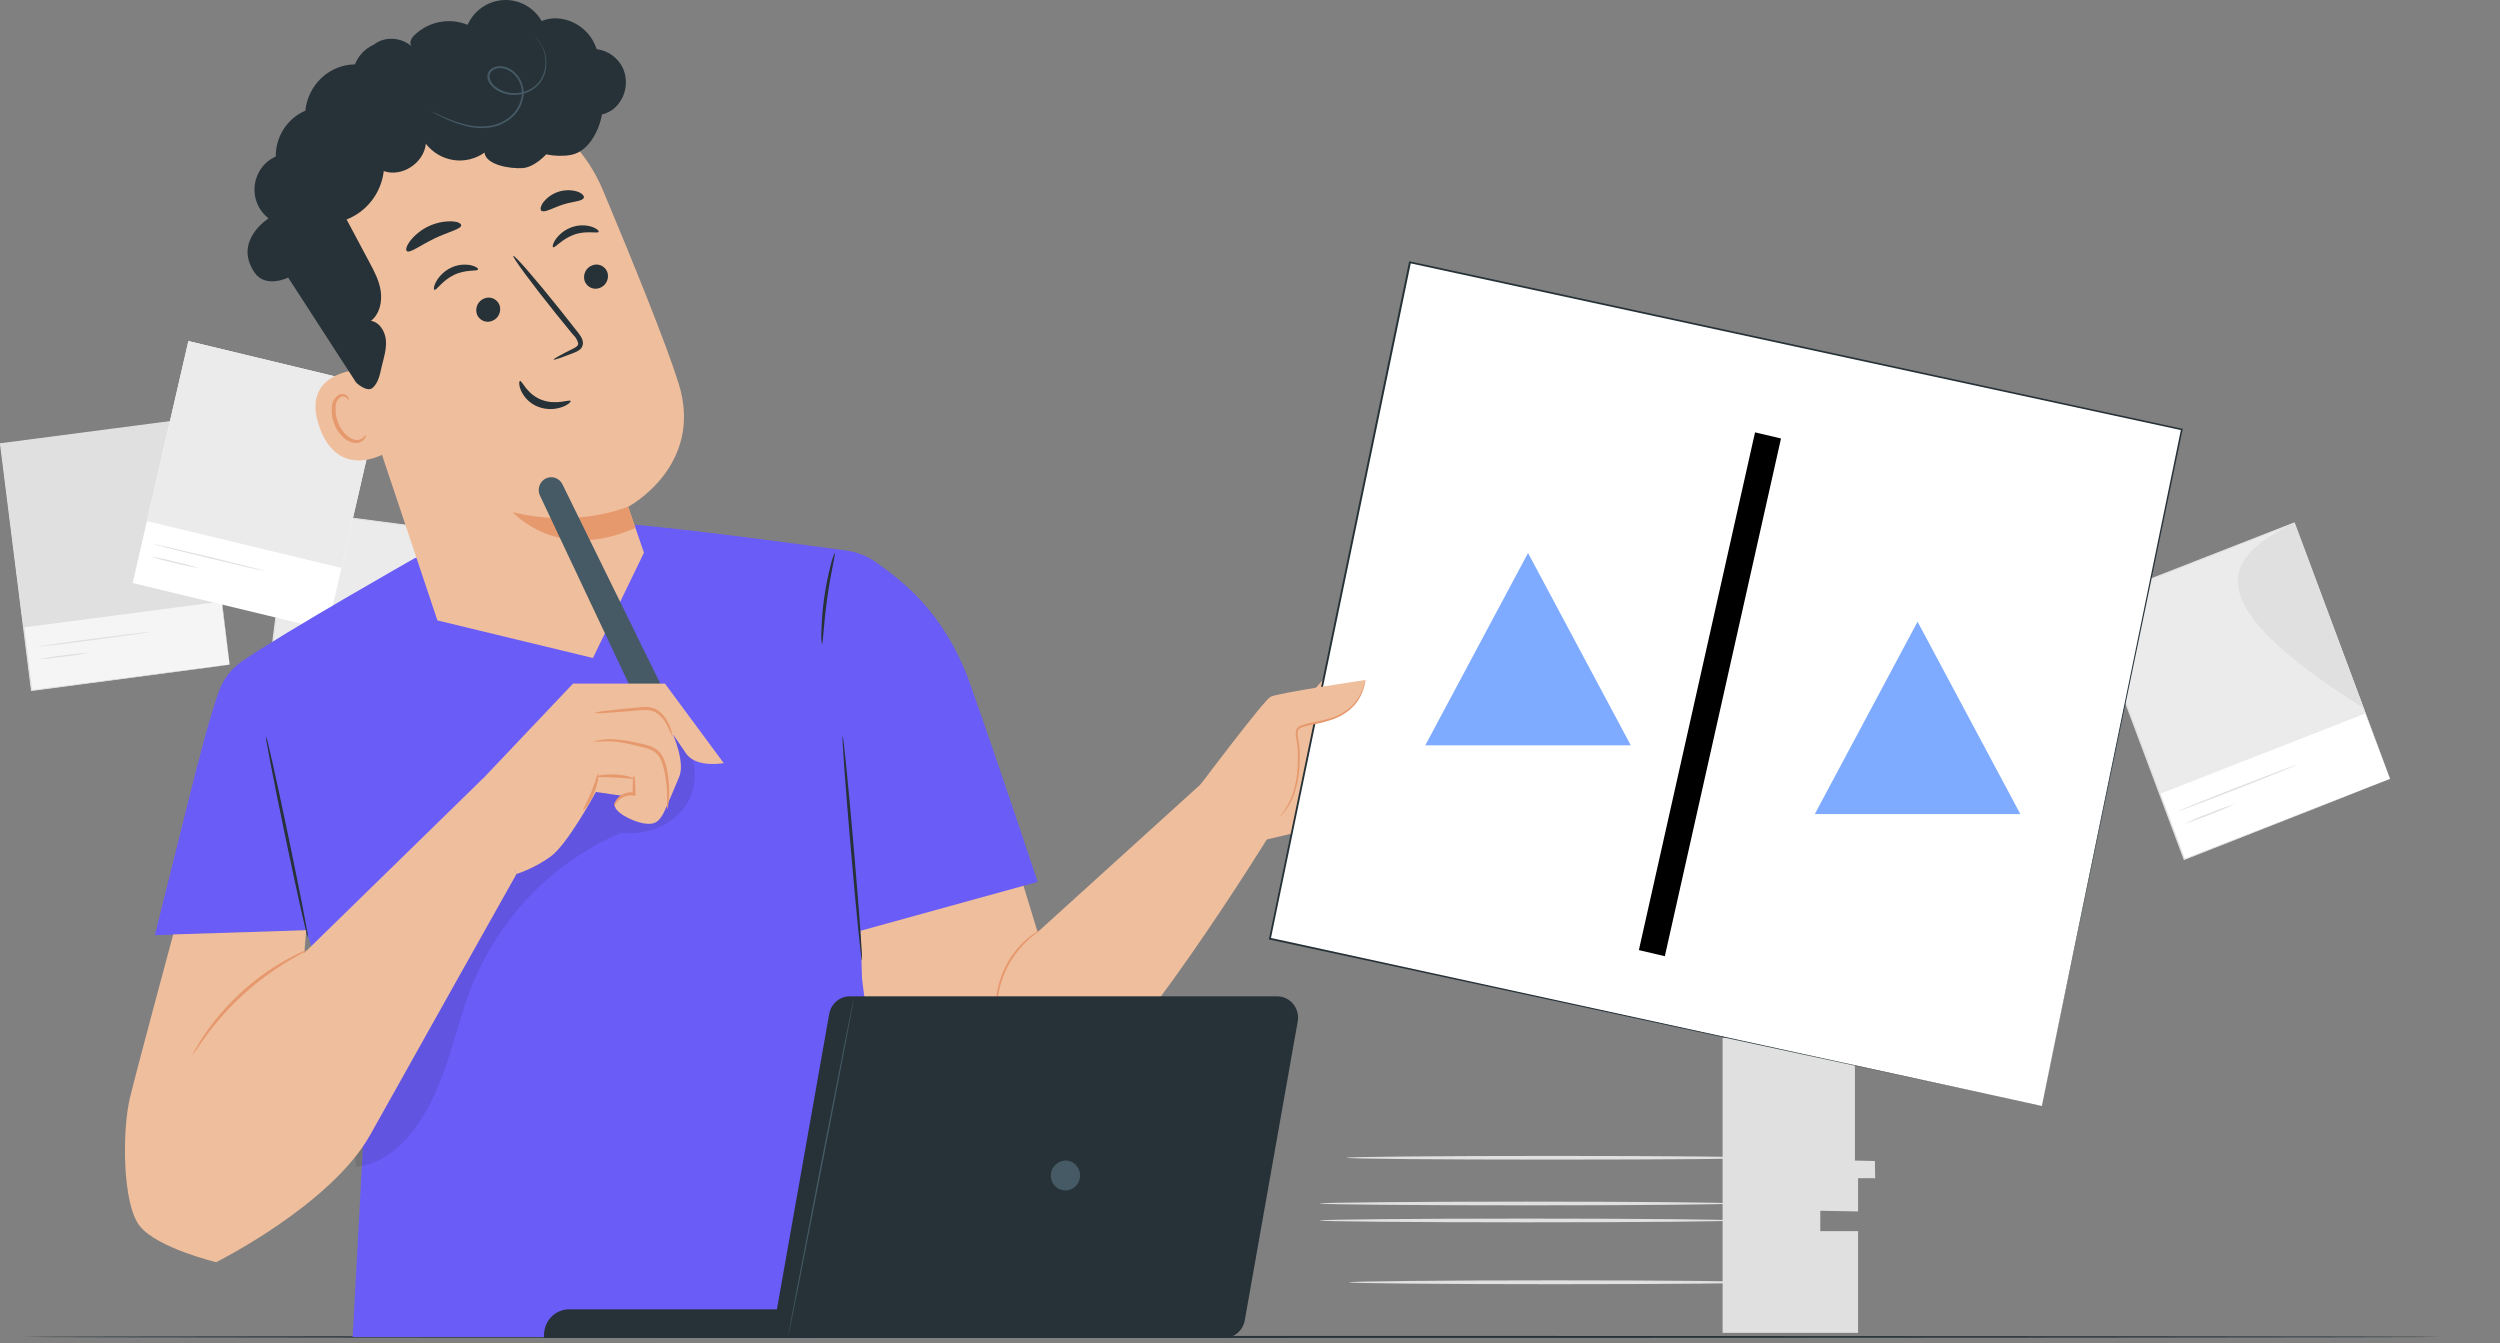 <svg width="281" height="151" viewBox="0 0 281 151" fill="none" xmlns="http://www.w3.org/2000/svg">
<rect x="0" y="0" width="281" height="151" fill="#808080" stroke="none"/>
<path d="M193.621 116.674V149.818H208.847V138.376H204.601V136.09L208.847 136.168V132.43L210.771 132.434L210.737 130.501L208.494 130.445V116.619L193.621 116.674Z" fill="#E0E0E0"/>
<path d="M194.705 137.182C194.705 137.298 184.33 137.388 171.536 137.388C158.742 137.388 148.359 137.298 148.359 137.182C148.359 137.066 158.733 136.971 171.536 136.971C184.338 136.971 194.705 137.066 194.705 137.182Z" fill="#E0E0E0"/>
<path d="M194.705 135.274C194.705 135.386 184.33 135.48 171.536 135.48C158.742 135.48 148.359 135.386 148.359 135.274C148.359 135.162 158.733 135.063 171.536 135.063C184.338 135.063 194.705 135.158 194.705 135.274Z" fill="#E0E0E0"/>
<path d="M197.696 130.135C197.696 130.251 187.321 130.342 174.523 130.342C161.724 130.342 151.35 130.251 151.35 130.135C151.35 130.019 161.724 129.925 174.523 129.925C187.321 129.925 197.696 130.019 197.696 130.135Z" fill="#E0E0E0"/>
<path d="M197.968 144.133C197.968 144.249 187.593 144.344 174.795 144.344C161.997 144.344 151.622 144.249 151.622 144.133C151.622 144.017 161.992 143.91 174.795 143.91C187.597 143.91 197.968 144.022 197.968 144.133Z" fill="#E0E0E0"/>
<path d="M54.801 60.224L32.518 57.32L29.066 85.037L51.349 87.94L54.801 60.224Z" fill="white"/>
<path d="M54.802 60.225L32.519 57.322L29.95 77.946L52.233 80.85L54.802 60.225Z" fill="#EBEBEB"/>
<path d="M43.75 82.109C43.75 82.148 40.856 81.808 37.303 81.344C33.749 80.88 30.872 80.485 30.876 80.429C30.88 80.373 33.766 80.73 37.324 81.19C40.881 81.649 43.754 82.066 43.75 82.109Z" fill="#E0E0E0"/>
<path d="M36.295 82.577C36.295 82.616 35.035 82.487 33.489 82.289C32.553 82.197 31.622 82.054 30.7 81.86C31.64 81.903 32.577 82 33.506 82.147C34.443 82.239 35.374 82.383 36.295 82.577Z" fill="#E0E0E0"/>
<path d="M51.353 87.939C51.35 87.895 51.35 87.85 51.353 87.806C51.353 87.712 51.378 87.583 51.395 87.415C51.437 87.071 51.496 86.556 51.575 85.911C51.735 84.597 51.97 82.676 52.264 80.24C52.861 75.372 53.713 68.45 54.721 60.214L54.78 60.291L32.519 57.395L32.607 57.327C31.347 67.578 30.133 77.091 29.142 85.043L29.087 84.97L45.241 87.118L49.757 87.724L50.95 87.888L51.37 87.948L50.95 87.9L49.769 87.754L45.267 87.196L29.062 85.116H28.999V85.052C29.982 77.121 31.166 67.582 32.439 57.335V57.258H32.514L54.776 60.171H54.843V60.24C53.801 68.493 52.928 75.428 52.323 80.3C52.016 82.728 51.769 84.639 51.605 85.954C51.521 86.603 51.454 87.101 51.412 87.441L51.357 87.823C51.361 87.896 51.353 87.939 51.353 87.939Z" fill="#E0E0E0"/>
<path d="M22.344 46.986L0.062 49.901L3.528 77.616L25.809 74.7L22.344 46.986Z" fill="#F5F5F5"/>
<path d="M22.346 46.983L0.065 49.898L2.644 70.521L24.926 67.605L22.346 46.983Z" fill="#E0E0E0"/>
<path d="M17.024 71.007C17.024 71.046 14.151 71.458 10.597 71.926C7.044 72.395 4.158 72.734 4.154 72.691C4.15 72.648 7.023 72.236 10.58 71.772C14.138 71.308 17.019 70.964 17.024 71.007Z" fill="#E0E0E0"/>
<path d="M9.942 73.374C9.022 73.569 8.093 73.713 7.157 73.804C6.228 73.951 5.291 74.048 4.351 74.092C5.272 73.9 6.201 73.756 7.136 73.662C8.066 73.514 9.002 73.418 9.942 73.374Z" fill="#E0E0E0"/>
<path d="M25.815 74.698C25.815 74.698 25.815 74.65 25.794 74.564C25.773 74.478 25.765 74.345 25.739 74.173C25.697 73.83 25.63 73.314 25.546 72.674C25.378 71.359 25.126 69.439 24.82 67.007L22.299 46.989L22.375 47.05L0.113 49.975L0.181 49.889C1.441 60.137 2.646 69.653 3.637 77.606L3.566 77.55L19.687 75.467L24.223 74.891L25.416 74.745L25.836 74.698L25.416 74.758L24.236 74.917L19.737 75.522L3.545 77.671H3.482V77.606C2.482 69.675 1.285 60.141 0 49.894V49.816H0.076L22.337 46.908H22.404V46.976C23.425 55.234 24.282 62.169 24.883 67.045C25.177 69.473 25.412 71.389 25.571 72.704C25.651 73.353 25.71 73.851 25.752 74.195C25.752 74.358 25.786 74.483 25.794 74.573L25.815 74.698Z" fill="#E0E0E0"/>
<path d="M43.041 43.607L21.177 38.336L14.911 65.532L36.776 70.802L43.041 43.607Z" fill="white"/>
<path d="M43.041 43.603L21.177 38.333L16.515 58.57L38.379 63.84L43.041 43.603Z" fill="#EBEBEB"/>
<path d="M29.814 64.188C29.814 64.227 26.971 63.582 23.484 62.74C19.998 61.898 17.184 61.185 17.184 61.142C17.184 61.099 20.032 61.748 23.518 62.59C27.004 63.432 29.827 64.145 29.814 64.188Z" fill="#E0E0E0"/>
<path d="M22.354 63.857C21.428 63.709 20.51 63.512 19.603 63.269C18.682 63.073 17.773 62.828 16.877 62.534C17.804 62.683 18.723 62.884 19.628 63.136C20.549 63.325 21.459 63.566 22.354 63.857Z" fill="#E0E0E0"/>
<path d="M257.882 58.776L234.756 67.828L245.518 96.595L268.643 87.543L257.882 58.776Z" fill="white"/>
<path d="M257.879 58.776L234.753 67.828L242.762 89.236L265.887 80.184L257.879 58.776Z" fill="#EBEBEB"/>
<path d="M258.289 85.907C258.289 85.954 255.348 87.157 251.64 88.605C247.931 90.053 244.944 91.183 244.919 91.14C244.894 91.097 247.859 89.89 251.568 88.442C255.277 86.994 258.272 85.873 258.289 85.907Z" fill="#E0E0E0"/>
<path d="M251.283 90.345C249.389 91.208 247.451 91.967 245.478 92.618C246.414 92.161 247.373 91.755 248.351 91.402C249.31 90.998 250.288 90.645 251.283 90.345Z" fill="#E0E0E0"/>
<path d="M268.642 87.531C268.642 87.531 268.642 87.484 268.588 87.394L268.432 86.994C268.298 86.638 268.1 86.135 267.84 85.434C267.327 84.073 266.58 82.083 265.622 79.561C246.809 67.703 249.703 62.775 257.81 58.792L257.906 58.835L234.805 67.896L234.855 67.789C238.828 78.427 242.529 88.322 245.603 96.575L245.515 96.537L262.316 90.006C264.337 89.22 265.925 88.605 267.012 88.189L268.251 87.712L268.672 87.548L268.251 87.72L267 88.189L262.333 90.036L245.532 96.653L245.465 96.678L245.44 96.61L234.679 67.862L234.649 67.78L234.725 67.75L257.852 58.727L257.919 58.702L257.944 58.77C261.136 67.363 263.824 74.547 265.702 79.613C266.639 82.135 267.382 84.124 267.882 85.486L268.449 87.037L268.596 87.432L268.642 87.531Z" fill="#E0E0E0"/>
<path d="M274.334 150.269C274.334 150.329 213.501 150.381 138.479 150.381C63.458 150.381 2.608 150.329 2.608 150.269C2.608 150.209 63.428 150.157 138.479 150.157C213.53 150.157 274.334 150.205 274.334 150.269Z" fill="#263238"/>
<path d="M139.87 86.44L149.913 75.028L157.822 74.392L159.023 83.144L152.626 86.07L145.641 93.594L141.403 94.582L139.87 86.44Z" fill="#EFBE9D"/>
<path d="M158.49 29.486L142.746 105.51L229.506 124.309L245.249 48.285L158.49 29.486Z" fill="white"/>
<path d="M229.497 124.297L245.147 48.248L245.218 48.36L158.461 29.584L158.591 29.498C152.875 57.082 147.49 83.08 142.84 105.521L142.765 105.405L229.501 124.309L142.723 105.615H142.63V105.517C147.276 83.076 152.652 57.078 158.36 29.494L158.381 29.383H158.486L245.256 48.184H245.349L245.328 48.279C235.797 94.071 229.66 123.523 229.497 124.297Z" fill="#263238"/>
<path d="M110.939 86.113L116.63 104.769L135.586 87.583L142.727 93.817C142.727 93.817 126.639 119.974 118.835 124.898C110.178 130.363 99.879 123.179 98.577 117.908C97.275 112.636 90.42 89.001 90.42 89.001L110.939 86.113Z" fill="#EFBE9D"/>
<path d="M117.079 104.442C117.1 104.481 116.579 104.777 115.849 105.396C115.422 105.763 115.023 106.162 114.656 106.591C113.757 107.64 113.066 108.856 112.619 110.174C112.437 110.712 112.297 111.264 112.199 111.824C112.031 112.782 112.035 113.392 111.993 113.392C111.965 113.251 111.955 113.106 111.963 112.962C111.952 112.795 111.952 112.627 111.963 112.46C111.963 112.266 111.984 112.03 112.026 111.798C112.107 111.225 112.237 110.66 112.413 110.109C112.85 108.756 113.558 107.511 114.492 106.453C114.877 106.024 115.299 105.63 115.752 105.276C115.937 105.117 116.126 105.001 116.281 104.889C116.417 104.794 116.557 104.707 116.701 104.627C116.818 104.548 116.946 104.486 117.079 104.442Z" fill="#E7996E"/>
<path d="M96.691 104.627L116.63 99.123C116.63 99.123 112.354 86.187 109.027 76.837C106.087 68.592 101.16 65.159 98.598 63.295C97.563 62.535 96.362 62.048 95.099 61.877C90.382 61.233 77.479 59.497 71.078 58.951C63.16 58.276 46.623 62.736 46.623 62.736C46.623 62.736 32.124 70.96 27.235 74.307C26.036 75.118 25.12 76.297 24.618 77.675C23.715 80.163 22.564 84.438 21.186 89.968C20.309 93.482 17.406 105.117 17.406 105.117L34.413 104.58C37.841 115.227 41.016 124.774 41.016 124.774L39.638 150.278H102.71C102.71 150.278 96.888 110.827 96.888 109.912C96.888 109.577 96.809 107.321 96.691 104.627Z" fill="#6A5CF7"/>
<g opacity="0.3">
<path opacity="0.3" d="M77.075 83.922C75.815 82.294 73.648 81.628 71.64 81.834C69.632 82.04 67.767 83.011 66.096 84.171C60.938 87.75 57.275 93.147 54.041 98.59C48.395 108.081 43.653 118.103 39.877 128.52L40.008 131.184C44.237 130.638 46.993 126.99 48.828 123.059C50.664 119.128 51.453 114.762 53.071 110.732C56.224 102.99 62.24 96.836 69.809 93.611C72.329 93.877 75.034 93.048 76.68 91.08C78.327 89.112 78.642 85.954 77.075 83.922Z" fill="black"/>
</g>
<path d="M96.889 108.004C96.792 108.004 96.23 102.363 95.629 95.389C95.028 88.416 94.617 82.749 94.709 82.741C94.801 82.732 95.368 88.378 95.969 95.359C96.57 102.341 96.977 107.995 96.889 108.004Z" fill="#263238"/>
<path d="M29.886 82.741C30 83.017 30.084 83.305 30.138 83.6C30.285 84.236 30.474 85.048 30.696 86.019C31.154 88.064 31.763 90.891 32.414 94.023C33.065 97.155 33.641 99.991 34.04 102.049C34.22 103.029 34.372 103.849 34.493 104.49C34.563 104.787 34.602 105.091 34.611 105.396C34.502 105.118 34.42 104.83 34.363 104.537C34.216 103.901 34.027 103.089 33.805 102.118C33.347 100.073 32.738 97.246 32.083 94.113C31.427 90.981 30.86 88.146 30.461 86.088C30.281 85.108 30.125 84.287 30.008 83.643C29.939 83.347 29.898 83.045 29.886 82.741Z" fill="#263238"/>
<path d="M93.844 62.122C93.944 62.148 93.369 64.412 92.974 67.278C92.579 70.143 92.495 72.459 92.394 72.433C92.306 71.927 92.284 71.412 92.327 70.899C92.361 69.663 92.464 68.429 92.638 67.204C92.808 65.978 93.049 64.763 93.36 63.565C93.46 63.065 93.623 62.58 93.844 62.122Z" fill="#263238"/>
<path d="M66.646 73.959L72.384 62.122L70.603 56.966C70.603 56.966 79.209 52.395 76.269 43.067C74.849 38.564 71.187 29.533 67.78 21.399C66.013 17.181 62.758 13.797 58.662 11.922C54.567 10.048 49.931 9.819 45.678 11.281L44.805 11.578C35.543 15.393 33.535 25.567 37.517 34.934L49.165 69.735L66.646 73.959Z" fill="#EFBE9D"/>
<path d="M70.604 56.931C70.604 56.931 65.022 59.385 57.633 57.563C57.633 57.563 62.632 63.286 71.414 59.333L70.604 56.931Z" fill="#E7996E"/>
<path d="M68.264 30.577C68.38 30.922 68.36 31.299 68.209 31.63C68.057 31.96 67.786 32.217 67.453 32.347C67.292 32.417 67.12 32.453 66.945 32.454C66.771 32.455 66.598 32.42 66.437 32.352C66.275 32.283 66.129 32.183 66.007 32.056C65.884 31.929 65.787 31.778 65.722 31.612C65.605 31.268 65.624 30.89 65.774 30.56C65.925 30.229 66.196 29.972 66.529 29.842C66.69 29.771 66.863 29.734 67.038 29.733C67.213 29.732 67.386 29.767 67.548 29.835C67.71 29.904 67.856 30.005 67.979 30.132C68.102 30.259 68.199 30.41 68.264 30.577Z" fill="#263238"/>
<path d="M67.285 26.057C67.184 26.285 65.954 25.876 64.559 26.362C63.164 26.847 62.379 27.909 62.169 27.788C62.068 27.737 62.131 27.359 62.467 26.882C62.931 26.247 63.575 25.773 64.311 25.524C65.036 25.274 65.82 25.265 66.55 25.498C67.092 25.687 67.34 25.95 67.285 26.057Z" fill="#263238"/>
<path d="M56.146 34.293C56.263 34.638 56.244 35.015 56.092 35.345C55.941 35.675 55.669 35.931 55.336 36.059C55.175 36.13 55.002 36.167 54.828 36.168C54.653 36.169 54.48 36.134 54.319 36.066C54.157 35.997 54.011 35.897 53.888 35.769C53.766 35.642 53.669 35.491 53.605 35.325C53.489 34.98 53.509 34.602 53.66 34.272C53.811 33.941 54.082 33.684 54.416 33.554C54.577 33.484 54.749 33.448 54.924 33.447C55.099 33.447 55.272 33.482 55.433 33.551C55.594 33.62 55.74 33.721 55.863 33.849C55.986 33.976 56.082 34.127 56.146 34.293Z" fill="#263238"/>
<path d="M53.731 30.285C53.651 30.521 52.387 30.255 51.051 30.89C49.715 31.526 49.048 32.673 48.829 32.575C48.724 32.532 48.741 32.145 49.027 31.642C49.418 30.96 50.004 30.417 50.707 30.087C51.402 29.758 52.181 29.662 52.933 29.812C53.496 29.941 53.773 30.173 53.731 30.285Z" fill="#263238"/>
<path d="M62.224 40.42C62.194 40.339 63.009 39.887 64.353 39.221C64.698 39.058 65.013 38.873 64.992 38.603C64.897 38.215 64.689 37.866 64.395 37.602L62.446 35.209C59.687 31.771 57.557 28.875 57.696 28.764C57.834 28.652 60.182 31.342 62.942 34.805C63.618 35.664 64.261 36.472 64.87 37.249C65.143 37.619 65.529 38.01 65.525 38.616C65.515 38.763 65.472 38.906 65.399 39.033C65.326 39.16 65.225 39.269 65.105 39.35C64.924 39.473 64.73 39.572 64.525 39.647C63.131 40.188 62.257 40.498 62.224 40.42Z" fill="#263238"/>
<path d="M51.836 25.327C51.836 25.756 50.37 26.057 48.799 26.822C47.228 27.587 46.052 28.497 45.725 28.222C45.569 28.089 45.683 27.647 46.09 27.088C46.652 26.382 47.363 25.817 48.17 25.434C48.977 25.051 49.859 24.862 50.748 24.88C51.429 24.897 51.832 25.103 51.836 25.327Z" fill="#263238"/>
<path d="M65.622 22.216C65.483 22.645 64.412 22.62 63.253 23.002C62.094 23.384 61.187 23.951 60.85 23.689C60.699 23.561 60.745 23.183 61.073 22.727C61.527 22.163 62.135 21.749 62.819 21.538C63.503 21.327 64.233 21.328 64.916 21.541C65.437 21.73 65.681 22.018 65.622 22.216Z" fill="#263238"/>
<path d="M40.508 41.541C40.331 41.541 33.649 41.799 35.934 48.081C38.218 54.362 43.914 50.719 43.859 50.534C43.805 50.349 40.508 41.541 40.508 41.541Z" fill="#EFBE9D"/>
<path d="M41.117 48.871C41.084 48.871 41.038 48.987 40.891 49.142C40.677 49.351 40.392 49.465 40.097 49.46C39.358 49.46 38.417 48.601 37.997 47.501C37.783 46.968 37.69 46.392 37.724 45.817C37.711 45.598 37.75 45.38 37.837 45.181C37.924 44.981 38.056 44.806 38.223 44.669C38.334 44.59 38.469 44.553 38.603 44.564C38.738 44.575 38.865 44.633 38.963 44.73C39.11 44.876 39.118 45.017 39.156 45.013C39.194 45.009 39.248 44.858 39.105 44.618C39.014 44.475 38.878 44.369 38.719 44.317C38.612 44.283 38.499 44.271 38.387 44.282C38.275 44.293 38.167 44.327 38.068 44.382C37.834 44.529 37.641 44.735 37.507 44.98C37.373 45.225 37.303 45.501 37.303 45.782C37.243 46.425 37.335 47.074 37.572 47.673C38.072 48.923 39.135 49.868 40.118 49.791C40.301 49.778 40.479 49.723 40.638 49.63C40.797 49.537 40.934 49.409 41.038 49.254C41.164 49.026 41.143 48.871 41.117 48.871Z" fill="#E7996E"/>
<path d="M58.444 42.818C58.666 42.727 59.179 44.274 60.838 44.927C62.497 45.58 64.051 44.858 64.135 45.069C64.186 45.159 63.875 45.499 63.199 45.748C62.315 46.066 61.35 46.055 60.473 45.718C59.632 45.392 58.949 44.745 58.566 43.913C58.293 43.286 58.339 42.843 58.444 42.818Z" fill="#263238"/>
<path d="M70.007 7.638C69.727 7.064 69.311 6.57 68.798 6.201C68.285 5.832 67.69 5.599 67.067 5.524C66.946 5.172 66.793 4.832 66.609 4.51C65.483 2.559 62.946 1.502 60.888 2.362C60.45 1.607 59.818 0.988 59.062 0.573C58.305 0.158 57.452 -0.038 56.595 0.006C55.737 0.05 54.908 0.333 54.196 0.824C53.484 1.315 52.916 1.995 52.555 2.791C51.55 2.378 50.451 2.27 49.388 2.48C48.325 2.689 47.343 3.208 46.561 3.973C46.36 4.157 46.214 4.395 46.141 4.66C46.123 4.749 46.123 4.841 46.141 4.931C46.158 5.02 46.192 5.105 46.242 5.18C45.8 4.809 45.277 4.552 44.718 4.433C44.158 4.313 43.578 4.333 43.028 4.493C42.656 4.608 42.306 4.79 41.995 5.03C41.04 5.455 40.286 6.247 39.895 7.234C38.504 7.254 37.168 7.794 36.141 8.754C35.113 9.714 34.466 11.026 34.321 12.441C33.328 12.865 32.482 13.582 31.889 14.5C31.297 15.418 30.985 16.497 30.994 17.597C30.358 17.877 29.804 18.324 29.39 18.892C28.975 19.46 28.714 20.13 28.632 20.834C28.551 21.538 28.652 22.252 28.926 22.903C29.2 23.554 29.637 24.12 30.192 24.544C30.192 24.544 26.177 27.049 28.609 30.633C29.869 32.463 32.389 31.195 32.389 31.195L39.95 42.878C39.916 42.959 41.247 44.167 41.89 43.591C42.533 43.015 42.701 42.074 42.898 41.224C43.129 40.248 43.457 39.269 43.377 38.268C43.297 37.267 42.675 36.218 41.697 36.063C42.65 35.333 42.957 33.975 42.801 32.768C42.646 31.561 42.05 30.465 41.478 29.395L38.958 24.669C40.073 24.238 41.052 23.503 41.788 22.544C42.525 21.586 42.991 20.44 43.138 19.23C45.162 19.943 47.636 18.345 47.867 16.162C48.638 17.15 49.746 17.802 50.969 17.987C52.191 18.171 53.437 17.873 54.453 17.154C54.638 18.555 57.347 18.985 58.725 18.895C60.102 18.804 61.388 17.352 61.388 17.352C62.314 17.548 63.268 17.569 64.202 17.412L64.341 17.374C66.151 16.944 67.331 14.731 67.663 12.862C68.13 12.753 68.569 12.545 68.953 12.252C69.604 11.712 70.061 10.965 70.252 10.13C70.442 9.294 70.356 8.418 70.007 7.638Z" fill="#263238"/>
<path d="M60.144 4.218C60.235 4.275 60.318 4.345 60.392 4.424C60.611 4.643 60.797 4.896 60.942 5.172C61.178 5.608 61.329 6.086 61.387 6.581C61.467 7.24 61.383 7.91 61.144 8.527C60.836 9.274 60.277 9.883 59.569 10.246C58.752 10.664 57.819 10.783 56.927 10.581C56.444 10.473 55.99 10.261 55.595 9.958C55.384 9.805 55.201 9.616 55.053 9.399C54.892 9.173 54.796 8.905 54.776 8.626C54.772 8.479 54.798 8.333 54.853 8.198C54.908 8.062 54.99 7.94 55.095 7.84C55.307 7.648 55.568 7.522 55.847 7.475C56.126 7.419 56.413 7.428 56.687 7.5C56.962 7.561 57.224 7.672 57.46 7.827C57.92 8.128 58.292 8.55 58.538 9.049C58.783 9.548 58.892 10.105 58.855 10.663C58.802 11.174 58.65 11.67 58.408 12.121C58.165 12.572 57.837 12.968 57.443 13.288C56.736 13.869 55.883 14.236 54.982 14.345C54.207 14.44 53.423 14.406 52.659 14.242C51.566 13.989 50.508 13.598 49.509 13.077C49.152 12.901 48.883 12.755 48.698 12.648C48.603 12.6 48.51 12.547 48.421 12.489C48.523 12.518 48.621 12.558 48.715 12.609L49.555 12.991C50.559 13.475 51.613 13.839 52.697 14.078C53.444 14.227 54.21 14.252 54.965 14.151C55.83 14.042 56.647 13.684 57.322 13.12C57.692 12.816 58.001 12.44 58.229 12.014C58.458 11.588 58.602 11.12 58.653 10.637C58.685 10.12 58.582 9.603 58.353 9.14C58.124 8.678 57.778 8.287 57.351 8.007C57.137 7.865 56.899 7.764 56.65 7.711C56.407 7.647 56.153 7.638 55.906 7.685C55.669 7.724 55.447 7.831 55.268 7.995C55.183 8.072 55.117 8.168 55.072 8.275C55.028 8.382 55.007 8.497 55.011 8.613C55.045 8.85 55.127 9.076 55.253 9.277C55.379 9.478 55.546 9.648 55.742 9.778C56.115 10.066 56.545 10.268 57.002 10.37C57.851 10.57 58.741 10.464 59.523 10.07C60.201 9.727 60.737 9.148 61.035 8.437C61.243 7.916 61.339 7.356 61.315 6.794C61.292 6.232 61.151 5.681 60.9 5.18C60.699 4.821 60.444 4.497 60.144 4.218Z" fill="#455A64"/>
<path d="M19.469 105.031C19.469 105.031 15.487 119.777 14.609 123.377C13.731 126.978 13.723 135.343 15.718 137.818C17.713 140.292 24.299 141.869 24.299 141.869C24.299 141.869 37.224 135.424 41.625 127.536C46.027 119.648 58.057 98.234 58.057 98.234L54.247 87.536L34.208 107.106L34.418 104.558L19.469 105.031Z" fill="#EFBE9D"/>
<path d="M61.321 53.795C61.486 53.709 61.666 53.657 61.851 53.642C62.036 53.627 62.222 53.65 62.398 53.709C62.574 53.768 62.737 53.862 62.877 53.986C63.018 54.11 63.133 54.261 63.215 54.431L74.749 77.924L71.809 79.269L60.691 55.703C60.531 55.364 60.508 54.974 60.626 54.617C60.743 54.261 60.993 53.966 61.321 53.795Z" fill="#455A64"/>
<path d="M53.626 88.21L64.408 76.837H74.741L81.348 85.774C81.348 85.774 78.21 86.371 77.089 84.648L75.627 82.522C75.627 82.522 77.089 85.796 76.303 87.407C76.303 87.407 74.753 91.14 74.505 91.54C74.035 92.292 73.665 92.773 72.33 92.545C70.994 92.318 68.89 91.196 69.112 90.397C69.182 90.164 69.314 89.954 69.492 89.792C69.671 89.63 69.89 89.521 70.124 89.478L66.978 89.018C66.978 89.018 63.812 94.887 61.904 96.266C60.724 97.109 59.431 97.774 58.065 98.238L53.626 88.21Z" fill="#EFBE9D"/>
<path d="M34.611 106.762C34.636 106.818 33.741 107.244 32.368 108.051C30.586 109.12 28.91 110.365 27.365 111.768C25.821 113.18 24.414 114.743 23.165 116.434C22.212 117.723 21.699 118.582 21.649 118.582C21.725 118.358 21.828 118.145 21.955 117.946C22.265 117.383 22.605 116.836 22.972 116.309C25.368 112.795 28.532 109.899 32.212 107.854C32.918 107.471 33.506 107.184 33.918 106.994C34.138 106.887 34.371 106.809 34.611 106.762Z" fill="#E7996E"/>
<path d="M66.756 80.141C67.25 79.996 67.759 79.908 68.272 79.879C69.209 79.759 70.511 79.621 71.948 79.493C72.31 79.448 72.677 79.448 73.04 79.493C73.387 79.549 73.718 79.685 74.006 79.892C74.477 80.24 74.854 80.704 75.102 81.241C75.349 81.709 75.513 82.218 75.585 82.745C75.53 82.766 75.333 82.191 74.888 81.357C74.632 80.879 74.271 80.469 73.833 80.159C73.58 79.988 73.293 79.876 72.993 79.832C72.657 79.794 72.317 79.794 71.981 79.832C70.545 79.961 69.243 80.06 68.297 80.116C67.786 80.183 67.269 80.192 66.756 80.141Z" fill="#E7996E"/>
<path d="M74.989 90.969C74.93 90.969 75.031 90.165 74.963 88.885C74.922 88.137 74.823 87.394 74.665 86.663C74.489 85.86 74.245 84.897 73.447 84.429C73.051 84.214 72.627 84.059 72.187 83.969L70.927 83.673C70.209 83.505 69.481 83.39 68.747 83.329C68.072 83.308 67.396 83.325 66.722 83.381C66.887 83.29 67.066 83.231 67.252 83.209C67.748 83.11 68.254 83.068 68.76 83.084C69.506 83.111 70.25 83.202 70.982 83.355C71.402 83.437 71.822 83.531 72.267 83.634C72.746 83.724 73.208 83.891 73.636 84.129C74.068 84.398 74.406 84.799 74.602 85.276C74.778 85.699 74.906 86.142 74.984 86.595C75.131 87.345 75.208 88.107 75.216 88.872C75.221 89.386 75.191 89.9 75.123 90.41C75.11 90.603 75.064 90.792 74.989 90.969Z" fill="#E7996E"/>
<path d="M71.267 87.149C71.355 87.149 71.422 88.069 71.431 89.267V89.473L71.221 89.435C71.107 89.412 70.992 89.4 70.876 89.4C70.337 89.42 69.826 89.65 69.448 90.045C69.159 90.354 69.066 90.625 69.028 90.608C68.99 90.591 69.003 90.285 69.28 89.886C69.47 89.631 69.714 89.424 69.993 89.279C70.272 89.135 70.58 89.057 70.893 89.052C71.034 89.053 71.175 89.069 71.313 89.1L71.108 89.267C71.091 88.056 71.162 87.149 71.267 87.149Z" fill="#E7996E"/>
<path d="M71.267 87.501C71.267 87.6 70.318 87.458 69.167 87.398C68.016 87.338 67.067 87.372 67.067 87.273C67.067 87.175 67.995 86.986 69.167 87.05C70.339 87.115 71.267 87.411 71.267 87.501Z" fill="#E7996E"/>
<path d="M67.239 86.951C67.327 86.951 67.239 87.995 66.773 89.164C66.306 90.332 65.626 91.11 65.555 91.054C65.483 90.999 66 90.152 66.458 89.026C66.915 87.901 67.138 86.934 67.239 86.951Z" fill="#E7996E"/>
<path d="M134.922 88.201C134.922 88.201 142.029 78.749 142.806 78.32C143.583 77.89 153.479 76.429 153.479 76.429C153.479 76.429 153.059 79.626 150.198 80.567C148.174 81.233 145.801 81.752 145.801 81.752C145.801 81.752 146.59 87.948 145.133 90.431C143.93 92.329 142.567 94.115 141.059 95.768L134.922 88.201Z" fill="#EFBE9D"/>
<line y1="-1.5" x2="59.625" y2="-1.5" transform="matrix(-0.219 0.976 0.973 0.229 200.185 49.285)" stroke="black" stroke-width="3"/>
<path d="M171.751 62.155L160.201 83.776H183.301L171.751 62.155Z" fill="#7EABFF"/>
<path d="M215.535 69.877L203.985 91.498H227.085L215.535 69.877Z" fill="#7EABFF"/>
<path d="M143.798 91.871C144.433 91.105 144.934 90.233 145.281 89.293C145.621 88.256 145.816 87.176 145.86 86.083C145.894 85.438 145.894 84.791 145.86 84.146C145.834 83.808 145.786 83.472 145.718 83.14C145.632 82.778 145.621 82.403 145.684 82.036C145.723 81.94 145.78 81.852 145.852 81.778C145.924 81.705 146.01 81.646 146.104 81.606C146.264 81.526 146.432 81.462 146.604 81.413C146.931 81.319 147.264 81.243 147.599 81.185C148.221 81.085 148.836 80.942 149.439 80.756C150.467 80.468 151.403 79.908 152.152 79.132C152.634 78.587 153 77.946 153.228 77.25C153.396 76.756 153.45 76.468 153.471 76.472C153.474 76.543 153.466 76.614 153.446 76.683C153.413 76.883 153.367 77.081 153.307 77.276C153.107 78.001 152.751 78.671 152.266 79.239C151.511 80.057 150.555 80.651 149.498 80.958C148.889 81.157 148.267 81.312 147.637 81.422C147.31 81.481 146.986 81.557 146.667 81.649C146.506 81.693 146.35 81.754 146.201 81.83C146.063 81.882 145.95 81.987 145.886 82.122C145.837 82.454 145.851 82.792 145.928 83.119C145.998 83.46 146.046 83.806 146.07 84.154C146.106 84.807 146.106 85.461 146.07 86.114C146.017 87.224 145.801 88.32 145.432 89.366C145.171 90.057 144.807 90.702 144.352 91.278C144.23 91.438 144.096 91.588 143.953 91.729C143.907 91.782 143.855 91.83 143.798 91.871Z" fill="#E7996E"/>
<path d="M89.563 150.38H137.606C138.155 150.38 138.687 150.183 139.109 149.822C139.53 149.462 139.814 148.961 139.912 148.408L145.864 114.814C145.925 114.468 145.912 114.113 145.824 113.774C145.737 113.434 145.577 113.118 145.357 112.848C145.137 112.579 144.862 112.362 144.551 112.213C144.24 112.064 143.901 111.987 143.558 111.987H95.515C94.965 111.987 94.432 112.184 94.01 112.545C93.588 112.905 93.303 113.406 93.204 113.959L87.257 147.553C87.195 147.899 87.209 148.254 87.296 148.594C87.384 148.933 87.543 149.249 87.763 149.519C87.983 149.789 88.258 150.006 88.569 150.154C88.88 150.303 89.219 150.38 89.563 150.38Z" fill="#263238"/>
<path d="M92.003 150.376H61.148V150.05C61.148 149.285 61.444 148.552 61.973 148.011C62.502 147.47 63.218 147.167 63.966 147.167H92.003V150.376Z" fill="#263238"/>
<path d="M96.018 111.987C95.972 111.987 94.267 120.58 92.209 131.162C90.15 141.744 88.516 150.355 88.558 150.355C88.6 150.355 90.31 141.783 92.372 131.179C94.435 120.576 96.048 111.995 96.018 111.987Z" fill="#455A64"/>
<path d="M118.154 131.729C118.242 131.397 118.426 131.099 118.681 130.875C118.936 130.65 119.252 130.509 119.586 130.471H119.448C119.797 130.403 120.158 130.452 120.478 130.612C120.797 130.772 121.057 131.033 121.219 131.357C121.382 131.68 121.437 132.049 121.378 132.407C121.318 132.766 121.147 133.095 120.889 133.346C120.632 133.596 120.302 133.755 119.949 133.798C119.596 133.841 119.239 133.766 118.931 133.584C118.623 133.402 118.381 133.123 118.241 132.789C118.101 132.454 118.07 132.083 118.154 131.729Z" fill="#455A64"/>
</svg>

